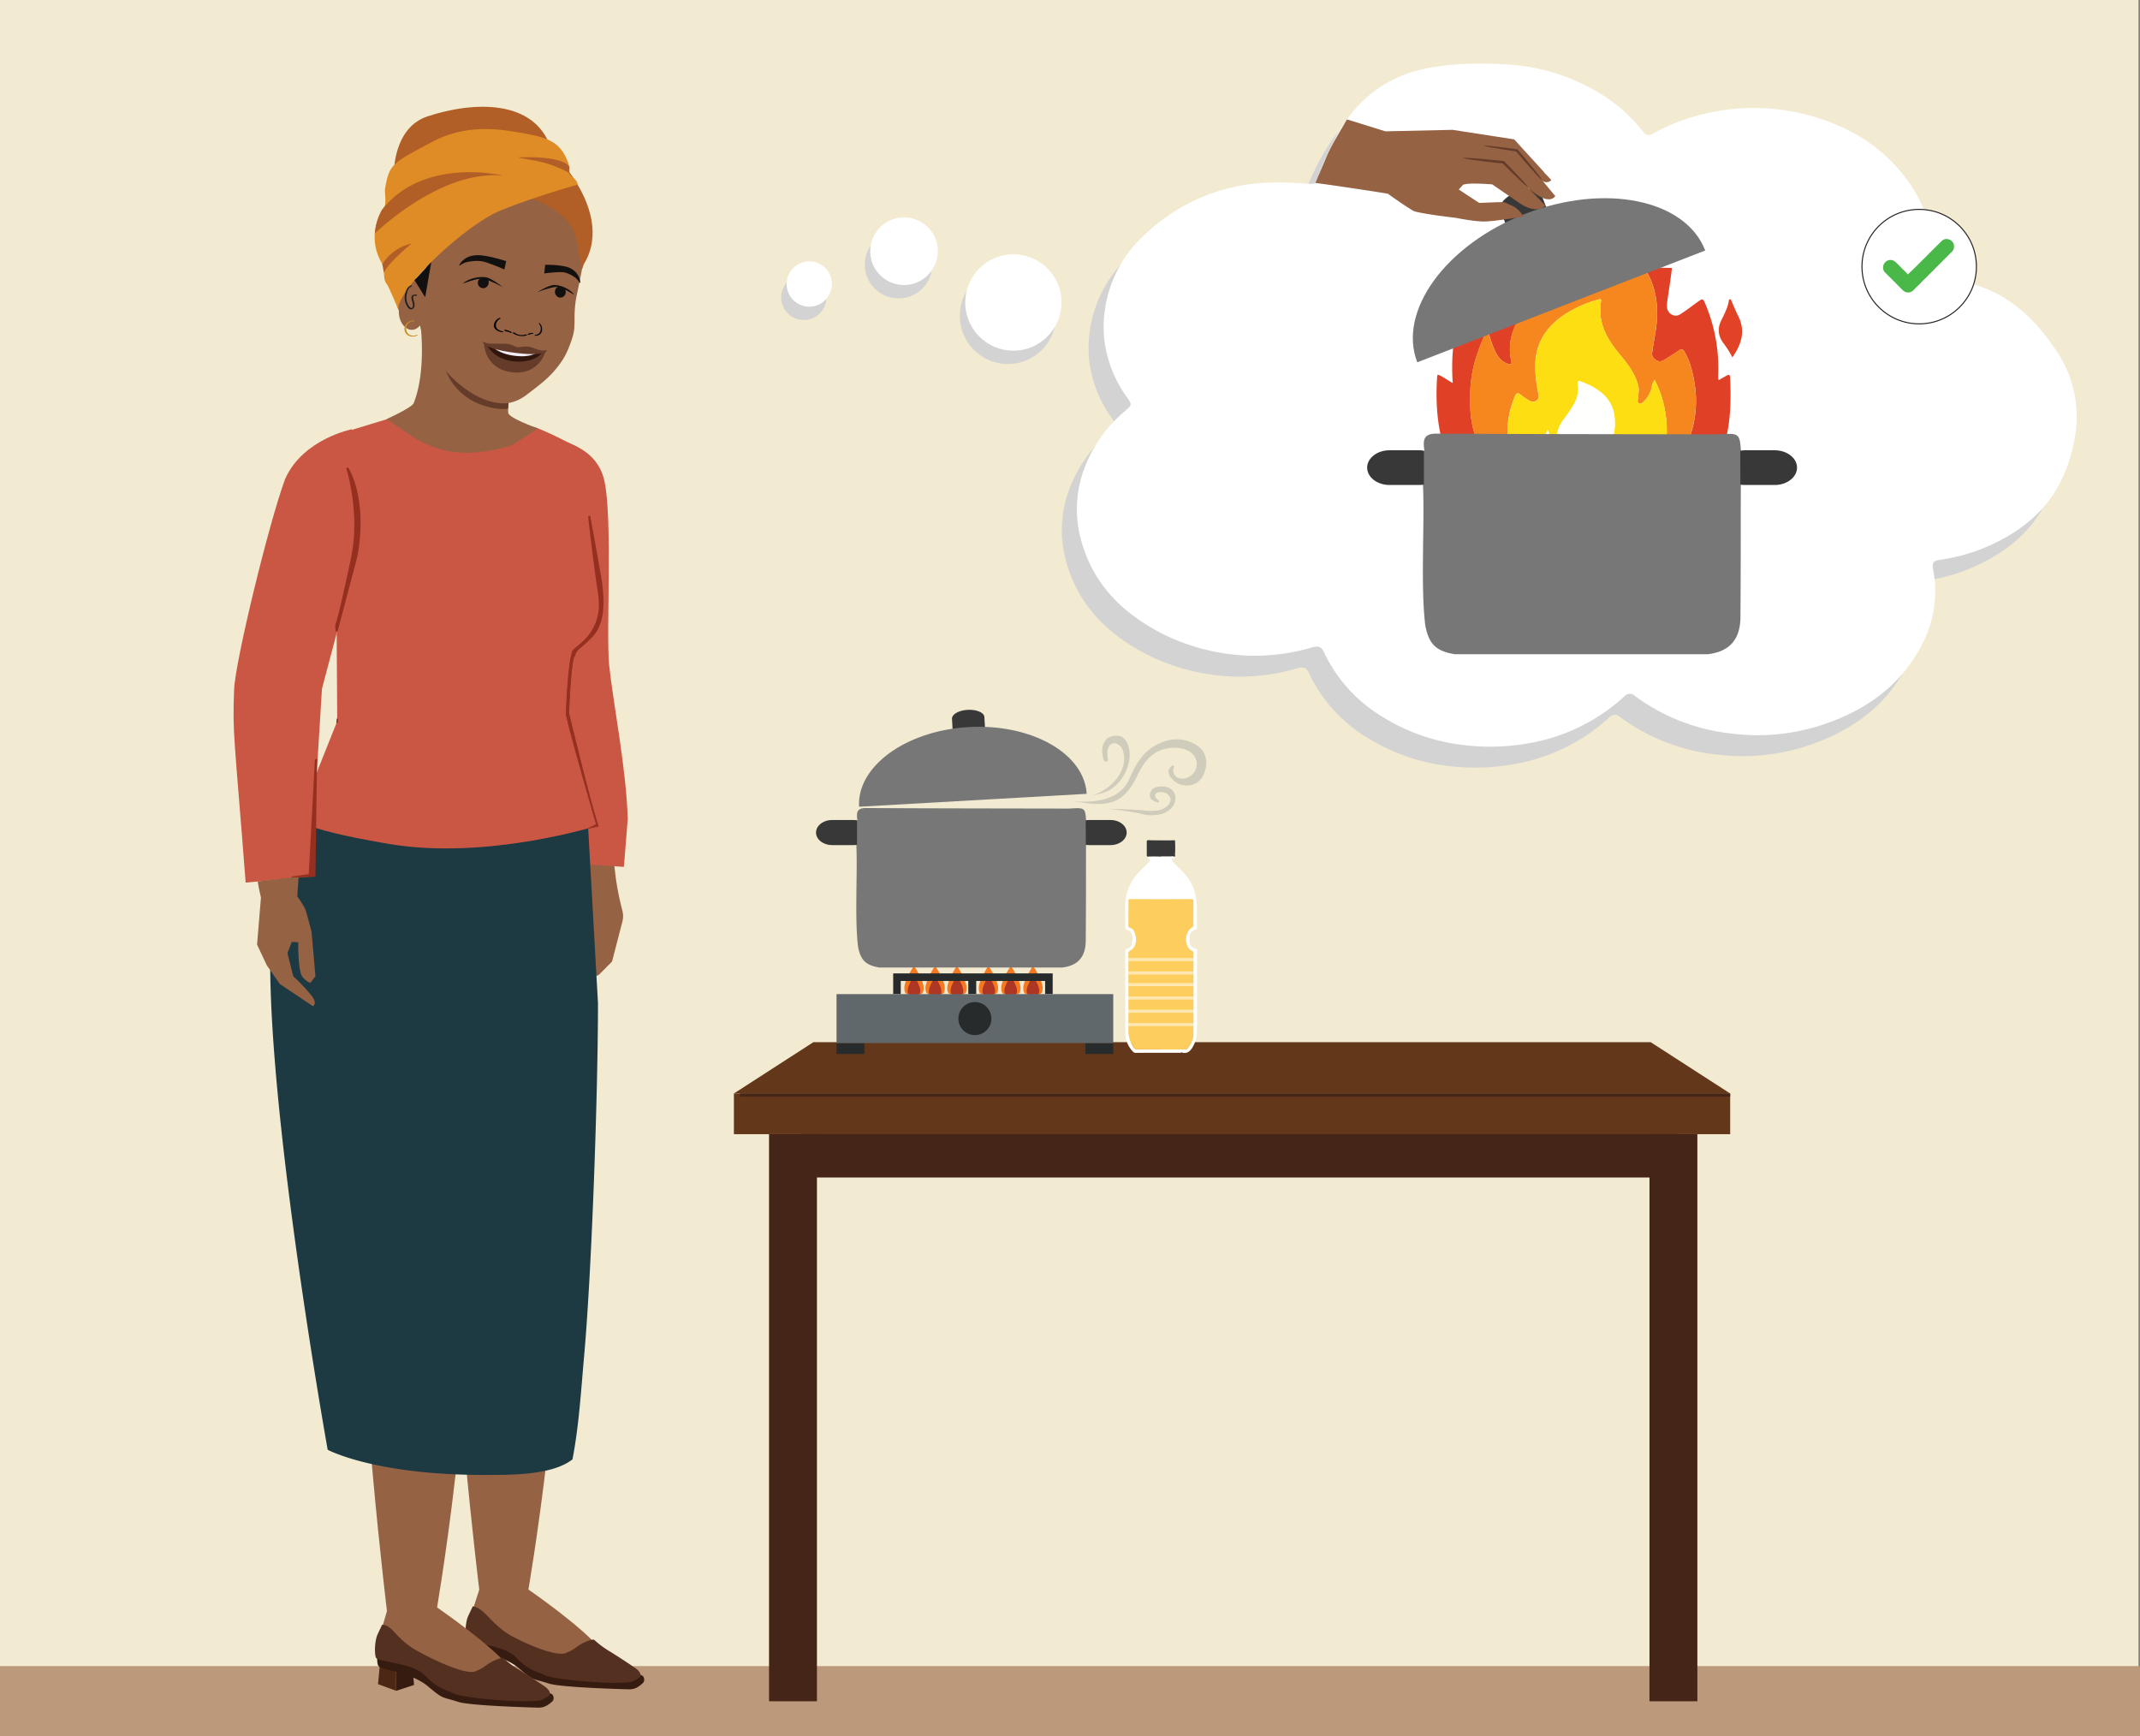 <svg id="Layer_1" data-name="Layer 1" xmlns="http://www.w3.org/2000/svg" viewBox="0 0 1431.49 1161.44"><rect x="0" y="0" width="1431.49" height="1161.44" fill="#808080" stroke="none"/><defs><style>.cls-1{fill:#f2ebd1;}.cls-2{fill:#956243;}.cls-3{fill:#c95744;}.cls-4{fill:#bb997a;}.cls-5{fill:#442517;}.cls-6{fill:#633719;}.cls-7{fill:#d3d3d3;}.cls-18,.cls-42,.cls-8{fill:#fff;}.cls-9{fill:#282b2b;}.cls-10,.cls-13,.cls-20,.cls-44{fill:none;}.cls-10,.cls-13{stroke:#282b2b;}.cls-10,.cls-13,.cls-20,.cls-42,.cls-44,.cls-45{stroke-miterlimit:10;}.cls-10{stroke-width:5.3px;}.cls-11{fill:#f47920;}.cls-12{fill:#ad3624;}.cls-13{stroke-width:5.06px;}.cls-14{fill:#61686c;}.cls-15{fill:#777;}.cls-16{fill:#383838;}.cls-17{fill:#fdc642;}.cls-18{opacity:0.15;}.cls-19{fill:#52656c;}.cls-20{stroke:#fff;stroke-width:2.06px;opacity:0.51;}.cls-21{fill:#361b10;}.cls-22{fill:#4c2713;}.cls-23{fill:#543021;}.cls-24{fill:#1d3942;}.cls-25{fill:#653c2a;}.cls-26{fill:#b15e27;}.cls-27{fill:#df8c26;}.cls-28{fill:#ce8d2a;}.cls-29{fill:#13110f;}.cls-30{fill:#231f20;}.cls-31{fill:#010101;}.cls-32{fill:#e04026;}.cls-33{fill:#e24226;}.cls-34{fill:#f6871f;}.cls-35{fill:#fdde13;}.cls-36{fill:#fffffc;opacity:0.71;}.cls-37,.cls-45{fill:#953021;}.cls-38{fill:#919191;opacity:0.34;}.cls-39{fill:#653c29;}.cls-40{fill:#31160e;}.cls-41{fill:#f1eef7;}.cls-42{stroke:#231f20;stroke-width:0.69px;}.cls-43{fill:#4ab749;}.cls-44{stroke:#942f21;}.cls-45{stroke:#953021;stroke-width:0.5px;}</style></defs><polyline class="cls-1" points="1430.49 1161.44 1430.49 0 -1 0 -1 1161.44"/><path class="cls-2" d="M385.16,585.12a2.08,2.08,0,0,1-.14,1.1c-1.23,3-7.56,15.42-7.56,27.18,0,10.59,0,26,0,31.29a2.06,2.06,0,0,0,2.36,2.06c1.73-.28,4-1.52,5.28-5.75a81.51,81.51,0,0,0,2.32-14.13,2.07,2.07,0,0,1,3.36-1.48h0a2.08,2.08,0,0,1,.78,1.72l-.73,14.82a2.08,2.08,0,0,1-1.28,1.82c-2.73,1.14-9.29,4.28-11.11,8.91a2.07,2.07,0,0,0,2.07,2.78l9.49-.56a2.5,2.5,0,0,0,.38-.06l9.32-2.3a2.08,2.08,0,0,0,1-.55l8.32-8.36a2.11,2.11,0,0,0,.54-1l6.77-26.16a14.36,14.36,0,0,0,0-7.25,198.91,198.91,0,0,1-4.24-20.65c-1.72-13.63-2.68-22.42-3.11-26.48a2.07,2.07,0,0,0-2.77-1.73l-21.86,7.9a2.1,2.1,0,0,0-1.35,2.27Z"/><path class="cls-3" d="M366,292.46c3.18,1.44,32.87,3.42,38.37,29.53s1,99.77,3.06,122.6c2.82,26.62,11.45,69,12.49,103.16l-2.59,32.1-24.45-1.57s-20.3-121.71-30.55-158.34S366,292.46,366,292.46Z"/><polyline class="cls-4" points="0 1165.56 1431.49 1165.56 1431.49 1114.47 0 1114.47"/><rect class="cls-5" x="536.75" y="757.75" width="584.98" height="29.87" transform="translate(1658.48 1545.38) rotate(180)"/><polygon class="cls-6" points="544.12 697.1 490.92 731.44 1157.34 731.44 1104.14 697.1 544.12 697.1"/><rect class="cls-6" x="490.92" y="731.44" width="666.43" height="27.22"/><rect class="cls-5" x="514.43" y="758.66" width="32.03" height="379.33"/><rect class="cls-5" x="1103.37" y="758.66" width="32.03" height="379.33"/><path class="cls-7" d="M686.13,241.21a32.21,32.21,0,1,1,18-42A32.4,32.4,0,0,1,686.13,241.21Z"/><path class="cls-7" d="M609.42,198a22.61,22.61,0,1,1,12.63-29.45A22.75,22.75,0,0,1,609.42,198Z"/><path class="cls-7" d="M543.29,213a15.14,15.14,0,1,1,8.46-19.72A15.24,15.24,0,0,1,543.29,213Z"/><path class="cls-8" d="M689.78,232.29a32.21,32.21,0,1,1,18-41.95A32.41,32.41,0,0,1,689.78,232.29Z"/><path class="cls-8" d="M613.07,189.05A22.61,22.61,0,1,1,625.7,159.6,22.75,22.75,0,0,1,613.07,189.05Z"/><path class="cls-8" d="M546.94,204.06a15.14,15.14,0,1,1,8.46-19.72A15.24,15.24,0,0,1,546.94,204.06Z"/><rect class="cls-9" x="559.57" y="697.71" width="18.65" height="7.32"/><rect class="cls-9" x="726.02" y="697.71" width="18.65" height="7.32"/><line class="cls-10" x1="650.36" y1="653.39" x2="650.36" y2="664.97"/><path class="cls-11" d="M617.87,660.9c0,5.29-2.9,4.27-6.48,4.27s-6.47,1-6.47-4.27S611.39,646,611.39,646,617.87,655.62,617.87,660.9Z"/><path class="cls-11" d="M632,660.9c0,5.29-2.9,4.27-6.48,4.27s-6.47,1-6.47-4.27S625.53,646,625.53,646,632,655.62,632,660.9Z"/><path class="cls-11" d="M646.58,660.9c0,5.29-2.9,4.27-6.47,4.27s-6.48,1-6.48-4.27S640.11,646,640.11,646,646.58,655.62,646.58,660.9Z"/><path class="cls-11" d="M667.65,660.9c0,5.29-2.9,4.27-6.47,4.27s-6.48,1-6.48-4.27S661.18,646,661.18,646,667.65,655.62,667.65,660.9Z"/><path class="cls-11" d="M682.66,660.9c0,5.29-2.9,4.27-6.48,4.27s-6.47,1-6.47-4.27S676.18,646,676.18,646,682.66,655.62,682.66,660.9Z"/><path class="cls-11" d="M697.45,660.9c0,5.29-2.9,4.27-6.48,4.27s-6.47,1-6.47-4.27S691,646,691,646,697.45,655.62,697.45,660.9Z"/><path class="cls-12" d="M615.64,662.63c0,3.47-1.9,2.8-4.25,2.8s-4.24.67-4.24-2.8,4.24-9.75,4.24-9.75S615.64,659.17,615.64,662.63Z"/><path class="cls-12" d="M629.78,663.14c0,3.47-1.9,2.8-4.25,2.8s-4.24.67-4.24-2.8,4.24-9.75,4.24-9.75S629.78,659.68,629.78,663.14Z"/><path class="cls-12" d="M644.35,662.63c0,3.47-1.9,2.8-4.24,2.8s-4.25.67-4.25-2.8,4.25-9.75,4.25-9.75S644.35,659.17,644.35,662.63Z"/><path class="cls-12" d="M665.65,662.63c0,3.47-1.9,2.8-4.24,2.8s-4.25.67-4.25-2.8,4.25-9.75,4.25-9.75S665.65,659.17,665.65,662.63Z"/><path class="cls-12" d="M680.32,662.63c0,3.47-1.9,2.8-4.24,2.8s-4.25.67-4.25-2.8,4.25-9.75,4.25-9.75S680.32,659.17,680.32,662.63Z"/><path class="cls-12" d="M695.22,662.63c0,3.47-1.9,2.8-4.25,2.8s-4.24.67-4.24-2.8,4.24-9.75,4.24-9.75S695.22,659.17,695.22,662.63Z"/><polyline class="cls-13" points="600 664.97 600 653.65 701.63 653.65 701.63 664.97"/><rect class="cls-14" x="559.57" y="664.97" width="185.1" height="32.74"/><circle class="cls-9" cx="652.12" cy="681.34" r="11.05"/><path class="cls-15" d="M572.4,553a5,5,0,0,0-1.45-3.42,11.11,11.11,0,0,0,2.56-.79h0c-.55-4.47-1-8.32,5.76-8.28,45.31.26,90.63.27,135.94.36,10.73-.67,10.73-.67,11.38,9h0l-.14,18.67c0,20.28,0,40.57-.17,60.85-.11,10.86-5.44,16.6-15.86,17.8l-122.08,0c-9.25-1.48-12.74-4.93-14.42-14.26-2.18-18.66-.38-46.35-1-65"/><path class="cls-15" d="M709.68,646.73a4.65,4.65,0,0,1,.74.37C710.18,647,709.93,646.85,709.68,646.73Z"/><path class="cls-16" d="M573.28,548.72a13,13,0,0,0-2.27-.2H556.63c-5.92,0-10.77,3.77-10.77,8.38s4.85,8.39,10.77,8.39H571a13,13,0,0,0,2.27-.2Z"/><path class="cls-16" d="M726.23,548.72a13,13,0,0,1,2.27-.2h14.38c5.93,0,10.77,3.77,10.77,8.38s-4.84,8.39-10.77,8.39H728.5a13,13,0,0,1-2.27-.2Z"/><path class="cls-8" d="M799.46,634.45a4.85,4.85,0,0,1-3.74-5.08c0-.78,0-1.57,0-2.35.06-2.5,1.23-4.37,3.59-5,1.33-.38,1.45-1,1.42-2.17-.17-5.46.14-10.92-.29-16.39a31.92,31.92,0,0,0-5.72-16.06c-2.62-3.79-6.1-6.78-9.32-10-1.06-1.06-1.89-1.94-.22-3.13a1.23,1.23,0,0,0,.43-1.13l-.4-.25h-8.32l-.35.16a81.07,81.07,0,0,0-8.68,0,1.52,1.52,0,0,0,.6,1.43c1.2.88.77,1.59-.11,2.43-2,1.94-4,3.94-6,6a32.09,32.09,0,0,0-9.65,23.33c0,4.27,0,8.54,0,12.81,0,1.65-.12,3.18,2.14,3.32.3,0,.59.39.85.62,2.65,2.35,1.73,5.39,1.5,8.24a3.25,3.25,0,0,1-2.71,3c-1.36.34-1.79,1.17-1.79,2.63.06,18,0,36,.06,54a17.88,17.88,0,0,0,4.9,12.36,2.71,2.71,0,0,0,2.17,1.06c5.59-.06,11.19-.06,16.78-.08l13.33,0a.64.64,0,0,1,1.09,0c3.13.64,5-.92,6.58-3.45a22,22,0,0,0,3.11-12c.06-17.45,0-34.9.06-52.35A1.57,1.57,0,0,0,799.46,634.45Zm-43.21-33.36-.33,0Zm42,91c0,3.39-1.76,6.28-3.76,8.94a2.47,2.47,0,0,1-2.21.88c-5.23,0-10.47,0-15.7,0l0-.11-16.06,0c-2.16,0-2.6-1.94-3.35-3.25a17.89,17.89,0,0,1-2.34-9.33c.12-17,.07-34.06,0-51.09a2.33,2.33,0,0,1,1.4-2.46c3.36-1.86,4.18-6,3.42-9.68-.52-2.48-1.26-4.92-4.16-5.73-.57-.16-.65-.66-.65-1.16,0-5.71,0-11.43.09-17.14,0-.21.19-.41.3-.61a.72.72,0,0,1,.15-.11.72.72,0,0,0-.15.11l21.31.07c6.8,0,13.6,0,20.39-.09,1.08,0,1.32.43,1.31,1.38q0,8,0,16.07c0,.81-.28,1.16-1.07,1.56-2.73,1.39-4.67,7-3.64,9.88.26.72.32,1.51.57,2.24a6,6,0,0,0,3.09,3.43,1.6,1.6,0,0,1,1,1.78C798.26,655.89,798.3,674,798.21,692.11Z"/><path class="cls-16" d="M786,562.81c.2-.78-.2-.86-.81-.69h-.72a.69.69,0,0,0-.73,0l.1.12-.1-.12-6.87,0c-2.88,0-5.76,0-8.64-.12-.86,0-1.14.25-1.13,1.12,0,2.89,0,5.77,0,8.66,0,.55-.06,1.12.71,1.21a81.07,81.07,0,0,1,8.68,0l.35-.16h6.9a.39.39,0,0,1,.68,0h.74l.4.25c.6-.26.65-.69.4-1.23A68.18,68.18,0,0,0,786,562.81Z"/><path class="cls-17" d="M797.23,636a6,6,0,0,1-3.09-3.43c-.25-.73-.31-1.52-.57-2.24-1-2.9.91-8.49,3.64-9.88.79-.4,1.07-.75,1.07-1.56q0-8,0-16.07c0-1-.23-1.39-1.31-1.38-6.79.06-13.59.07-20.39.09l-21.31-.07c-.11.2-.3.4-.3.61,0,5.71-.06,11.43-.09,17.14,0,.5.08,1,.65,1.16,2.9.81,3.64,3.25,4.16,5.73.76,3.66-.06,7.82-3.42,9.68a2.33,2.33,0,0,0-1.4,2.46c0,17,.09,34.06,0,51.09a17.89,17.89,0,0,0,2.34,9.33c.75,1.31,1.19,3.26,3.35,3.25l16.06,0,0,.11c5.23,0,10.46-.06,15.7,0a2.47,2.47,0,0,0,2.21-.88c2-2.66,3.74-5.55,3.76-8.94.09-18.11,0-36.22.06-54.33A1.6,1.6,0,0,0,797.23,636Z"/><path class="cls-18" d="M797.23,636.17a6.11,6.11,0,0,1-3.09-3.54c-.25-.74-.31-1.55-.57-2.3-1-3,.91-8.73,3.64-10.16a1.56,1.56,0,0,0,1.07-1.61q0-8.26,0-16.52c0-1-.23-1.44-1.31-1.43-6.79.07-13.59.07-20.39.1l-21.31-.08c-.11.21-.3.42-.3.63,0,5.88-.06,11.76-.09,17.64,0,.51.08,1,.65,1.18,2.9.84,3.64,3.36,4.16,5.9.76,3.77-.06,8-3.42,10a2.41,2.41,0,0,0-1.4,2.53c0,17.52.09,35,0,52.56a18.81,18.81,0,0,0,2.34,9.59c.75,1.35,1.19,3.35,3.35,3.35l16.06-.05,0,.1c5.23,0,10.46,0,15.7,0a2.44,2.44,0,0,0,2.21-.91c2-2.74,3.74-5.71,3.76-9.2.09-18.63,0-37.26.06-55.89A1.64,1.64,0,0,0,797.23,636.17Z"/><path class="cls-19" d="M783.79,574.9a.39.39,0,0,1,.68,0Z"/><line class="cls-20" x1="753.65" y1="641.87" x2="799.19" y2="641.87"/><line class="cls-20" x1="753.65" y1="650.82" x2="799.19" y2="650.82"/><line class="cls-20" x1="753.65" y1="658.65" x2="799.19" y2="658.65"/><line class="cls-20" x1="753.65" y1="667.59" x2="799.19" y2="667.59"/><line class="cls-20" x1="753.65" y1="676.43" x2="799.19" y2="676.43"/><line class="cls-20" x1="753.65" y1="685.38" x2="799.19" y2="685.38"/><path class="cls-2" d="M348.05,1059.51s31.28,21,48,37.59h0s-7.43,18.23-17.13,17.34-63.83-34-63.83-34l6.4-19.91Z"/><polygon class="cls-21" points="337.6 1114.74 325.64 1118.71 325.3 1083.38 335.36 1090.05 337.6 1114.74"/><polygon class="cls-22" points="325.38 1082.4 325.64 1118.71 313.49 1114.21 316.4 1083.67 325.38 1082.4"/><path class="cls-21" d="M427.32,1128a10.58,10.58,0,0,1-6.47,2c-11.18-.3-46.2-1.42-53.75-3.88-11-3.57-9.35-1.21-20.12-10.29s-28.48-10.74-32.47-13,.88-20.06.88-20.06.32-3.54,3.46-3l.49,0,9.7,9.55,26.37,14.29,15.19,14.79,29.54,2.34,23.65-1.84s5.41,1.36,6.33,2.31a3.78,3.78,0,0,1,.29,4.19A17.31,17.31,0,0,1,427.32,1128Z"/><path class="cls-23" d="M316.24,1074.49c7.67,1,11.55,11,24.27,18.85,5.69,3.49,32.63,16.58,39.07,11.85a22,22,0,0,0,5.65-3.13c7.62-5.55,12.08-5.31,12.08-5.31a63.21,63.21,0,0,0,9.23,7.07c4.76,2.86,12.54,7.92,18.09,11.72s3.41,6.37,3.41,6.37-4.28,3.25-7.74,3.45a167.22,167.22,0,0,1-18,.08c-8.1-.39-32.66-2.17-38.69-5.24-4.45-2.26-9.83-2.55-18.82-11.88-8.23-8.54-31.71-8.75-32.76-11.92s-.73-11.4,1.21-15.56C313.53,1080.25,315.74,1075.54,316.24,1074.49Z"/><path class="cls-2" d="M365.91,502.86s2.88,141.47,9.29,287.19c5.32,119.87-22.17,275.7-22.17,275.7l-32.21-.56s-19.54-156.37-20.9-281.55C286.73,684,274.1,630.89,274.1,630.89l-2.15-144Z"/><path class="cls-2" d="M304.47,516.85s2.88,141.48,9.29,287.19c5.32,119.87-22.16,275.7-22.16,275.7l-32.66-1.3s-19.1-155.63-20.45-280.81c-13.2-99.6-25.83-152.75-25.83-152.75L223,539Z"/><path class="cls-2" d="M287.41,1071.82s31.29,21,48,37.59h0s-7.44,18.22-17.14,17.33-63.82-34-63.82-34l5.76-19.81Z"/><polygon class="cls-21" points="276.97 1127.05 265.01 1131.02 264.66 1095.69 274.73 1102.36 276.97 1127.05"/><polygon class="cls-22" points="264.75 1094.7 265.01 1131.02 252.86 1126.52 255.77 1095.98 264.75 1094.7"/><path class="cls-21" d="M366.69,1140.26a10.65,10.65,0,0,1-6.48,2c-11.18-.3-46.19-1.43-53.74-3.88-11-3.58-9.35-1.22-20.12-10.3s-28.48-10.74-32.47-13,.88-20.07.88-20.07.32-3.53,3.45-3l.5,0,9.7,9.54,26.37,14.3L310,1130.71l29.55,2.34,23.65-1.84s5.41,1.36,6.33,2.31a3.76,3.76,0,0,1,.29,4.18A17.63,17.63,0,0,1,366.69,1140.26Z"/><path class="cls-23" d="M255.6,1086.8c6.88.19,8.64,8.43,21.37,16.24,5.68,3.49,35.54,19.19,42,14.46a22,22,0,0,0,5.65-3.13c7.62-5.55,12.08-5.32,12.08-5.32a62.28,62.28,0,0,0,9.23,7.08c4.76,2.86,12.54,7.92,18.09,11.71s3.4,6.38,3.4,6.38-4.28,3.24-7.74,3.45a167,167,0,0,1-18,.08c-8.11-.39-32.66-2.17-38.69-5.24-4.45-2.27-9.84-2.56-18.82-11.88-8.23-8.55-31.72-8.76-32.76-11.92s-.73-11.4,1.2-15.56Z"/><path class="cls-24" d="M390.71,907.32C395.94,848.8,400,729.7,400,671l-7-125c-.52-3.31-9-24.3-9.48-27.59-4.06.8,4.15-.41,0,0A158.83,158.83,0,0,1,342.87,517c-27.78-4.42-54.25-14.72-79.62-26.26-10.05-4.57-20-9.4-29.85-14.27l6.13,3.78s-38.84,37.74-55.5,119,35.16,370.51,35.16,370.51,31.65,17.19,106.89,16.84c15.21-.07,43.19.33,56.86-10.41C387.27,953.8,388.65,930.39,390.71,907.32Z"/><path class="cls-3" d="M385.15,436.1c-1.34,1.51-3.25,2.66-4.91,40.46-.3,6.84,5.7,31.43,7,38a127.08,127.08,0,0,1-18.13,3.75c-26.82,3.5-54-1.15-79.73-8.62-22-6.39-43.32-15-64.48-23.78l.69-1.48-1.2-193.51,36.34-11.11,12.49-.86.24,4.07c7.58,10.11,17.43,16.08,30.52,16.82a90.91,90.91,0,0,0,12-.14c11.47-.91,26.44-7,32-15.65.21-.32,9.76,1.63,11.35,2.26,10.77,4.33,17.83,8.36,26.73,12.54,0,0,8.25,14.05,8.1,46.63"/><path class="cls-2" d="M281.36,217.43s3.88,31.23-4.68,52.31c-1.19,2.94-18,10.57-18,10.57l15.78,10.78a67,67,0,0,0,43.67,11.55,108.68,108.68,0,0,0,24.35-4.85l17.41-11.22s-19.2-6.7-19.9-10.37,2.66-31.31,2.66-31.31"/><path class="cls-25" d="M340.2,269s-6.49-2.7-10.88-4.05-12-1.27-32-19.46c0,0,5.47,21.9,31.41,27.19,0,0,6.7,1.57,11.15.6Z"/><path class="cls-2" d="M366.21,136.77l.27.23a3,3,0,0,1-.24-.47Zm10.88,3.46c.15.17.31.33.48.5l0-.2S377.12,140,377.09,140.23ZM294.71,244C304,255.73,319,268.71,335.53,269.8c5.92.39,11.93-2.08,16.4-5.47,6.78-5.14,13.91-10.35,19.21-16.68,5.09-6.08,7.45-9.94,10.19-17.34,2.85-7.66,3-9.73,3-17.69a77,77,0,0,1,.9-12.24c.71-3.86,4.08-19,5.37-28s-6.41-24-6.41-24c-.25-2.5-1.38-4.35-2.49-6.45l-1.05-.12a1.06,1.06,0,0,1,.41,1,8.42,8.42,0,0,1-3.51-2.17v0c-1.68.55-3.18-.36-4.37-1.72,0,.24.18.75.45.79a5.35,5.35,0,0,1-4.08-2c0,.25.18.76.16,1a9.76,9.76,0,0,1-3.25-1.9c.21.35,6.3.1,6.28.27-1.62.06.14.8-1.05-.57l-1.21-1c-1.35.09-1.39.9-2.34-.2.24.28-.43-2.76-.46-2.52-1.59-.18-1.14-.23-2.38-1.11,0,.24-4.52,1.09-4.54,1.33-1.33-.15-1.12,1.1-2.07,0,.24.27,1.08-.91,1.31-.64-1.61.07-2.33,1-3.52-.35.24.28-4.93-3.26-4.93-3.26-1.62.06-1.41.59-2.62-.53.47.55-7.29-1.29-7.08-.77-1.33-.15,2,5.14,1,4.29,0,.25-3-1.07-3-1.07-1.35.09.5,1.53-.45.44,0,.24.16,1,.42,1a5.44,5.44,0,0,1-4.95-1.3c.47.55.68,1.07.92,1.34-1.33-.15-2.41,0-3.63-1.15,0,.24.42,1,.69,1.06a5.28,5.28,0,0,1-4.19-1c0,.25.45.79.69,1.06a3.77,3.77,0,0,1-3.13-.84l.69,1.06c-1.06-.12-1.91.28-3.45-.39,0,.24.48.55.45.79a9.86,9.86,0,0,1-2.62-.54c0,.24.71.82.44.79-1.06-.13-1.91.27-3.18-.37.24.28.45.79.69,1.07a7.13,7.13,0,0,1-3.16-.61,1.93,1.93,0,0,0,.42,1c-1.06-.12-1.91.27-3.18-.36,0,.24.45.79.69,1.06a14.16,14.16,0,0,1-3.18-.36c0,.24.47.54.71.82a8.59,8.59,0,0,1-3.42-.64c-.05.49.18.76.15,1-.79-.1-1.29-.4-2.09-.49l-1.38.34c-4.26,4.44-5.85,20.77-5.85,20.77-9,5.64-13.66,18.66-13.92,23.31s-2.72,14.47-2.72,14.47c-1.13-1.85-3.63-5.83-4.2-7.87-.6-1.79.17-3.92-.43-5.71-1.94-4.17-7.38-3.55-10.57-1.45l-.58.74c-4.68,5-2.18,22.64.26,28.05-.28,10.44,8.22,16.89,14.17,10l1,4.19"/><path class="cls-26" d="M385.05,158c-4.82-14.9-20.41-24.62-53.46-32.5s-60.63,1.4-60.63,1.4c21-46.23,69.54-39.14,80.4-37.9s62.09,49.88,39.25,87.59l-1.32,3.66S385.93,160.72,385.05,158Z"/><path class="cls-26" d="M263.48,116S262.87,85.44,286,77.83c30.86-10.16,71.54-11.58,82.38,21Z"/><path class="cls-27" d="M258.23,189.27c-2.15-2.72-.71-9.6-2.48-12.59-9.28-15.63-4.21-29.34.91-37.24,2.23-3.44.4-10.12.93-13.3,2.81-16.65,4.79-17,31.66-31.33,21.86-11.7,43.77-8.58,56.42-6.45,20.25,3.39,29.09,5.68,34.58,20.94.72,2-.46,3.4.06,5.76.74,3.33,5.73,4.25,6.11,8.41,0,0-27.34,7.56-51.14,17.13s-68.95,52-68.91,66.23C266.37,207.27,260.61,192.29,258.23,189.27Z"/><path class="cls-26" d="M250.7,156.23s43.82-43.08,85.91-38.72c0,0-53-13.12-81.28,23l-.75,1.49a37.36,37.36,0,0,0-3.69,12.49Z"/><path class="cls-26" d="M380.82,115.67l-2.72-1.39A73.91,73.91,0,0,0,358,107.49l-11.74-2.16s29.13-1.76,34.66,6.19Z"/><path class="cls-28" d="M276.81,214.39c-2.86,0-5.69,1.78-6.19,4.73a5.25,5.25,0,0,0,.84,3.83,4.55,4.55,0,0,0,2.15,1.69,6.37,6.37,0,0,0,5.55-.29c.17-.09.32-.26.11-.39s-.6,0-.79.12a4.81,4.81,0,0,1-5.73-1.21,5,5,0,0,1,.14-6.37,4.46,4.46,0,0,1,3.46-1.53c.22,0,.64-.08.75-.3s-.1-.28-.29-.28Z"/><path class="cls-29" d="M288.5,175.29l-4.09,23.51-7.14-11.39S285.27,178.72,288.5,175.29Z"/><path class="cls-30" d="M278.63,197.08c-1.62-.17-3.56.17-3.42,2.18.13,1.75,1.14,3.38,1,5.16,0,.52-.32,1.61-1,1.66-.38,0-.85-.43-1.08-.66a6.51,6.51,0,0,1-1.06-1.49,9.93,9.93,0,0,1-1.13-6.34c.32-2,1-5.21,3.21-5.89.68-.22.48-1-.2-.77-2.31.72-3.32,3.16-3.86,5.32a10.86,10.86,0,0,0,.12,6.21c.51,1.62,2.17,5.25,4.49,4.31,2-.8,1.73-3.2,1.29-4.86a13.42,13.42,0,0,1-.69-3c0-1.18.94-1.14,1.9-1,.55.06,1.15-.73.39-.81Z"/><path class="cls-26" d="M275.33,162.89s-16.67,13.73-18.51,19.71l-1.07-5.92A31.2,31.2,0,0,1,275.33,162.89Z"/><path class="cls-31" d="M351.18,223.81a7.63,7.63,0,0,1-6.85-1.22c-.41-.32-1.89-.22-1.32.22a10.72,10.72,0,0,0,9.34,1.51c.27-.1.25-.3-.06-.44a1.65,1.65,0,0,0-1.11-.07"/><path class="cls-31" d="M342.22,222.16a12.23,12.23,0,0,0-4.14-1.54,1,1,0,0,0-.67.13c-.14.1-.18.24,0,.35a4.6,4.6,0,0,0,2.28.8.87.87,0,0,0,.75-.2c.15-.18-.07-.33-.27-.35a3.77,3.77,0,0,1-1.83-.65l-.71.48a11,11,0,0,1,3.7,1.39.92.92,0,0,0,.78,0c.17-.07.36-.27.14-.41"/><path class="cls-31" d="M336.37,221.68c-1.72-.24-3.66-1.21-4.36-2.59-1.05-2.09.49-5,2.77-6,.25-.11.15-.3-.08-.38a1.38,1.38,0,0,0-.94.09,6,6,0,0,0-3.42,5.11c.07,1.74,1.58,3.11,3.58,3.84a9.26,9.26,0,0,0,1.88.48c.26,0,.73,0,.88-.18s-.07-.31-.31-.34"/><path class="cls-31" d="M354.43,223.3a.22.22,0,0,1,.25-.3,2,2,0,0,0,1.38-.29c.14.21.26.41.4.61a6.08,6.08,0,0,0-2.8.65.51.51,0,0,1-.55-.15c-.1-.1-.19-.33,0-.42"/><path class="cls-31" d="M353.1,223.4a6.73,6.73,0,0,1,3.13-.72.59.59,0,0,1,.44.26.24.24,0,0,1-.05.35"/><path class="cls-31" d="M358,223.93a3.52,3.52,0,0,0,3.22-1.73,5.06,5.06,0,0,0-.71-5.65c-.14-.15,0-.31.12-.35a.66.66,0,0,1,.57.26,5.62,5.62,0,0,1,1.3,4.87,4,4,0,0,1-3,3.1,4.19,4.19,0,0,1-1.27.12c-.17,0-.46-.13-.52-.34s.1-.29.26-.28"/><path class="cls-29" d="M373.42,191.77a4.16,4.16,0,0,1,4.25,1.21,4.1,4.1,0,0,1,.74,1.88,3.88,3.88,0,0,1-1.3,3.39,3.58,3.58,0,0,1-4.17.25,4,4,0,0,1-1.42-4.8,3.53,3.53,0,0,1,1.9-1.93"/><path class="cls-29" d="M359.39,195.4s7.81-4.82,11.51-4.77c5.4.07,11.65,3.78,13.24,6.65,0,0-8.21-5.42-12-5.36C368.48,192,359.39,195.4,359.39,195.4Z"/><path class="cls-29" d="M326.05,186.44a5,5,0,0,0-4.83-.25,3.59,3.59,0,0,0-.81,5.21,3.59,3.59,0,0,0,4,1.17,4,4,0,0,0,2.45-4.35c-.05-.3.31-.82-.81-1.57"/><path class="cls-29" d="M336.35,192.06s-7.51-6.06-11.47-6.63c-5.79-.83-13.1,1.78-15.3,4.34,0,0,9.71-4,13.77-3.27C327.23,187.16,336.35,192.06,336.35,192.06Z"/><path class="cls-29" d="M364.68,177.17l-.36,3.26c-.08.83-.17,1.66-.26,2.48,2.73-.4,5.05-.6,6.8-.7,3.69-.23,5.58-.33,7.64.28a19.51,19.51,0,0,1,4.63,2.12,13.11,13.11,0,0,1,2.38,1.69c1.63,1.55,2.19,3.15,2.49,3s0-1.48,0-1.62a12.74,12.74,0,0,0-3.18-5.93,14.11,14.11,0,0,0-4.62-2.89c-2-.79-7.73-1.83-15.49-1.74"/><path class="cls-29" d="M338.63,174.62c-.23,1.06-.47,2.13-.71,3.2-.18.81-.36,1.62-.55,2.43-3-1.37-5.65-2.4-7.65-3.14-4.21-1.56-6.37-2.34-9-2.52a27.72,27.72,0,0,0-6.11.31,17.35,17.35,0,0,0-3.34.72c-2.43.87-3.63,2.17-3.95,2s.52-1.38.6-1.5a13.09,13.09,0,0,1,5.73-4.43,18.81,18.81,0,0,1,6.36-1c2.62,0,9.62,1.09,18.59,4"/><path class="cls-3" d="M380.24,476.56s14.85,61.63,19.77,75.62c0,0-74,23.57-140.22,12.28s-60-17.42-60-17.42l25.46-63.81L228,454.9,372.28,470"/><rect class="cls-5" x="494.96" y="731.44" width="662.38" height="2.09" transform="translate(1652.3 1464.96) rotate(180)"/><path class="cls-7" d="M768,438.2c-26.79-13.57-46.61-33.09-54.71-62.19A77.54,77.54,0,0,1,716,325.36a92.44,92.44,0,0,1,26.75-36.68c4.4-3.75,4.36-4,1.05-8.88a82,82,0,0,1-15.43-41.16A83.56,83.56,0,0,1,755.65,171a125.87,125.87,0,0,1,86-34.93c8.13-.28,16.51.45,24.9.9,2.93.16,4.53-.61,5.2-3.58a54.52,54.52,0,0,1,3.1-9.46c12-28.32,26-48.71,54.55-60,19.06-7.36,47.49-8.29,67.94-6.83a133.54,133.54,0,0,1,62.88,19.43A107.57,107.57,0,0,1,1089,102a4.07,4.07,0,0,0,.66,1,4.29,4.29,0,0,0,5.92.35,138.79,138.79,0,0,1,46.74-15.57,141.09,141.09,0,0,1,77.43,10.31A109.46,109.46,0,0,1,1260,127.18c16.39,19,24.69,40.55,21.26,65.65-.46,3.34.54,4.73,4,5.46a208.6,208.6,0,0,1,27.58,6.77c23.34,7.86,38.67,23,52.31,43a78.54,78.54,0,0,1,12.57,59.54c-5.57,30.2-19.85,51.15-46.52,66.14a122.78,122.78,0,0,1-43.22,14.71c-4.86.74-5.74,1.92-4.86,6.65a76.73,76.73,0,0,1-6.29,47.68c-13.16,27.42-35.84,44.74-64.43,54.93a138.84,138.84,0,0,1-64.72,6.93,132.11,132.11,0,0,1-63.89-24.94,4.43,4.43,0,0,0-.69-.61,4.87,4.87,0,0,0-6.69.89A126.05,126.05,0,0,1,1010,511.6a145.19,145.19,0,0,1-41.16.77A130,130,0,0,1,915.53,494a100.48,100.48,0,0,1-39.95-43.72c-1.67-3.71-3.81-4.36-7.63-3.31a137.3,137.3,0,0,1-38.65,5.67A139.17,139.17,0,0,1,768,438.2Z"/><path class="cls-8" d="M778.06,424.18c-26.79-13.57-46.61-33.09-54.71-62.19a77.56,77.56,0,0,1,2.77-50.66,92.34,92.34,0,0,1,26.75-36.67c4.4-3.75,4.36-4,1-8.89a82.11,82.11,0,0,1-15.42-41.16A83.54,83.54,0,0,1,765.74,157a125.81,125.81,0,0,1,86-34.92c8.13-.29,16.51.45,24.9.89,2.93.17,4.53-.61,5.2-3.58a54.52,54.52,0,0,1,3.1-9.46c11.95-28.32,26-48.71,54.55-60,19.06-7.36,47.49-8.29,67.94-6.83a133.55,133.55,0,0,1,62.88,19.44A107.37,107.37,0,0,1,1099.05,88a4.07,4.07,0,0,0,.66,1,4.28,4.28,0,0,0,5.92.35,138.56,138.56,0,0,1,46.74-15.56A141,141,0,0,1,1229.8,84.1,109.44,109.44,0,0,1,1270,113.15c16.39,19,24.69,40.55,21.26,65.66-.47,3.34.54,4.72,4,5.46a207,207,0,0,1,27.58,6.76c23.34,7.87,38.67,23,52.31,43a78.51,78.51,0,0,1,12.57,59.53c-5.57,30.2-19.86,51.15-46.52,66.15A123,123,0,0,1,1298,374.42c-4.86.73-5.74,1.91-4.86,6.64a76.73,76.73,0,0,1-6.29,47.68c-13.16,27.43-35.84,44.75-64.43,54.93a138.74,138.74,0,0,1-64.73,6.93,132,132,0,0,1-63.88-24.94,5,5,0,0,0-.69-.61,4.86,4.86,0,0,0-6.69.9,126.11,126.11,0,0,1-66.32,31.62,145.25,145.25,0,0,1-41.17.78A130.27,130.27,0,0,1,925.62,480a100.51,100.51,0,0,1-40-43.73c-1.68-3.71-3.81-4.36-7.63-3.3a137.65,137.65,0,0,1-38.65,5.66A139.3,139.3,0,0,1,778.06,424.18Z"/><path class="cls-32" d="M1155.2,251.13c-1.83,1-3.64,2.07-5.35,3.05-.33-.25-.49-.31-.49-.38,0-1.07-.07-2.14,0-3.2a110.73,110.73,0,0,0-8.49-47c-1.72-4.11-1.78-4.11-5.56-1.44s-7.59,5.75-11.63,8.21c-3.58,2.17-8.24-.58-8.58-4.79a21,21,0,0,1,.26-4.61c1-7.24,2.29-14.45,3-21.73q-9.3-.24-18.58-.11a48.42,48.42,0,0,1,6.42,13.57,61.3,61.3,0,0,1,1.93,23.91c-.68,6.61-2.2,13.06-3,19.64-.27,2.23,1,3.36,2.35,4.43a4.69,4.69,0,0,0,5.65.12c3.33-2,6.65-4.13,9.88-6.33,1.79-1.22,2.74-1,3.87,1,3.5,6.06,5.23,12.72,6.39,19.46a72,72,0,0,1-2.29,35.46c-4.64,13.93-13.75,24.47-25.19,33.18-2.65,2-5,4.78-8.74,5.05l-1.28.85-.83.63c-9.52,6-19.58,10.4-31.17,9.95a45.32,45.32,0,0,1-10.08-.36c-7.09.73-13.9-.9-20.5-3.05a72.77,72.77,0,0,1-36.6-26.37,65.9,65.9,0,0,1-13-36.28c-.64-11.43.17-22.75,3.5-33.82a131.35,131.35,0,0,1,6.86-17.8,2.69,2.69,0,0,1,1.17-1.43c1.7,5,2.88,9.66,5,14,1.82,3.8,4.32,7.08,8.62,8.43,1.77.55,2.68.51,2.17-1.91-3.45-16.09,3.91-28.47,13.81-40a141.67,141.67,0,0,0,14.05-18.66c-11.29,1.08-22.58,2.31-33.87,3.57a47.41,47.41,0,0,0-1.15,22.66c.29,1.52,1.45,3.66-.1,4.55s-3.37-.56-4.88-1.5a15.9,15.9,0,0,1-4.16-3.86,33.32,33.32,0,0,1-5.23-11.25c-.82-2.75-1.55-5.56-2.34-8.58l-4.07.46a146.61,146.61,0,0,0-11.21,67.36c-3.71-1.93-6.5-4.38-10-5.65a4.75,4.75,0,0,0-.41,1.12c-1.07,16-.25,31.88,4.43,47.34,5.19,17.11,14.88,30.75,31.13,39,18.07,9.18,37.26,9.57,56.78,6.73,3.31-.48,6.52-.93,9.86-.28a104.8,104.8,0,0,0,30.56,1.32c19.92-2,37.21-9.34,48.9-26.35,14-20.3,15.45-43.47,14.28-67.11C1157.12,250.67,1156.46,250.43,1155.2,251.13Z"/><path class="cls-33" d="M1158.8,239.05a58.74,58.74,0,0,0-6.12-9.71c-3.39-4.75-3.93-9.71-1.29-15.06,2.09-4.23,4.34-8.44,5.07-13.21.08-.52.25-.91.83-.91s.65.48.85.94c1.47,3.41,2.86,6.87,4.54,10.19C1167.69,221.21,1165.12,230.05,1158.8,239.05Z"/><path class="cls-34" d="M1126.83,235.42c-1.13-2-2.08-2.18-3.87-1-3.23,2.2-6.55,4.29-9.88,6.33a4.69,4.69,0,0,1-5.65-.12c-1.37-1.07-2.62-2.2-2.35-4.43.79-6.58,2.31-13,3-19.64a61.3,61.3,0,0,0-1.93-23.91,48.42,48.42,0,0,0-6.42-13.57c-20.39.26-40.73,1.68-61.06,3.62a141.67,141.67,0,0,1-14.05,18.66c-9.9,11.55-17.26,23.93-13.81,40,.51,2.42-.4,2.46-2.17,1.91-4.3-1.35-6.8-4.63-8.62-8.43-2.08-4.35-3.26-9.05-5-14a2.69,2.69,0,0,0-1.17,1.43,131.35,131.35,0,0,0-6.86,17.8c-3.33,11.07-4.14,22.39-3.5,33.82a65.9,65.9,0,0,0,13,36.28,72.77,72.77,0,0,0,36.6,26.37c6.6,2.15,13.41,3.78,20.5,3.05l-8.43-3.2c-5.67-.59-10.19-3.78-14.57-6.9-15.44-11-23.22-26-22.06-45.1a61.25,61.25,0,0,1,4.82-19.21c1-2.53,2.19-2.68,4.15-.89a38.75,38.75,0,0,0,4.38,3c1.88,1.27,3.88,2.07,5.94.63s1.41-3.61,1-5.57A102.44,102.44,0,0,1,1027,248c-1-19.19,8.56-31.9,24.67-40.61a75.35,75.35,0,0,1,17.14-6.89c1.43-.37,2.51-1.08,2.09,1.49-2.16,13.17,3.48,23.82,11.4,33.58,5.61,6.92,11.42,13.63,13.58,22.64.68,2.81,0,5.39-.17,8.09-.09,1.18-.81,2.82.74,3.52s2.62-.69,3.59-1.69a18.76,18.76,0,0,0,4.86-9.31,12,12,0,0,1,1.86-4.76,66.83,66.83,0,0,1,6.32,17.28c2.65,12,2.83,23.93-1.53,35.71a47.79,47.79,0,0,1-13.5,19.69,2.68,2.68,0,0,0-1.06,1.79c3.72-.27,6.09-3,8.74-5.05,11.44-8.71,20.55-19.25,25.19-33.18a72,72,0,0,0,2.29-35.46C1132.06,248.14,1130.33,241.48,1126.83,235.42Z"/><path class="cls-35" d="M1045.21,336.44c-5.67-.59-10.19-3.78-14.57-6.9-15.44-11-23.22-26-22.06-45.1a61.25,61.25,0,0,1,4.82-19.21c1-2.53,2.19-2.68,4.15-.89a38.75,38.75,0,0,0,4.38,3c1.88,1.27,3.88,2.07,5.94.63s1.41-3.61,1-5.57A102.44,102.44,0,0,1,1027,248c-1-19.19,8.56-31.9,24.67-40.61a75.35,75.35,0,0,1,17.14-6.89c1.43-.37,2.51-1.08,2.09,1.49-2.16,13.17,3.48,23.82,11.4,33.58,5.61,6.92,11.42,13.63,13.58,22.64.68,2.81,0,5.39-.17,8.09-.09,1.18-.81,2.82.74,3.52s2.62-.69,3.59-1.69a18.76,18.76,0,0,0,4.86-9.31,12,12,0,0,1,1.86-4.76,66.83,66.83,0,0,1,6.32,17.28c2.65,12,2.83,23.93-1.54,35.71a47.67,47.67,0,0,1-13.49,19.69,2.68,2.68,0,0,0-1.06,1.79l-1.28.85-.83.63c-9.52,6-19.58,10.4-31.17,9.95.2-.11.38-.31.6-.34,19.25-3.32,31.63-22.34,24.1-43.75-.72-2-1.38-3.44-3.78-1.48-1.24,1-2.57,3-4.55,1.71-1.8-1.2-.65-3.28-.72-5a10.26,10.26,0,0,1,.38-1.74c2.78-18.76-6-28.19-22.28-34.18-1.67-.62-2.35-.32-2,1.8a19.33,19.33,0,0,1-1.7,11.43c-2.06,4.48-5.06,8.29-7.91,12.22-3,4.16-4.92,8.64-4.5,13.91.07.85.72,2.08-.58,2.45-1,.29-1.67-.7-2.27-1.43-1.81-2.25-1.8-5.28-3.31-8-4.47,10.35-6,20.7-3,31.47C1034.35,326.5,1039.27,331.86,1045.21,336.44Z"/><path class="cls-36" d="M1045.21,336.44c-5.94-4.58-10.86-9.94-13-17.35-3.09-10.77-1.51-21.12,3-31.47,1.51,2.72,1.5,5.75,3.31,8,.6.73,1.25,1.72,2.27,1.43,1.3-.37.65-1.6.58-2.45-.42-5.27,1.49-9.75,4.5-13.91,2.85-3.93,5.85-7.74,7.91-12.22a19.33,19.33,0,0,0,1.7-11.43c-.34-2.12.34-2.42,2-1.8,16.33,6,25.06,15.42,22.28,34.18a10.26,10.26,0,0,0-.38,1.74c.07,1.7-1.08,3.78.72,5,2,1.32,3.31-.69,4.55-1.71,2.4-2,3.06-.55,3.78,1.48,7.53,21.41-4.85,40.43-24.1,43.75-.22,0-.4.23-.6.34a45.32,45.32,0,0,1-10.08-.36Z"/><path class="cls-34" d="M1094.89,330.05l.83-.63Z"/><path class="cls-15" d="M951.26,307.33a6.89,6.89,0,0,0-2-4.73,16,16,0,0,0,3.53-1.09h0c-.76-6.18-1.34-11.5,8-11.45,62.7.35,125.4.37,188.1.49,14.85-.92,14.85-.92,15.74,12.4h0l-.18,25.84c-.06,28.07,0,56.14-.24,84.2-.15,15-7.53,23-22,24.64l-168.93,0c-12.79-2.05-17.62-6.82-19.95-19.73-3-25.82-.52-64.13-1.34-90"/><path class="cls-15" d="M1141.22,437.09a6.61,6.61,0,0,1,1,.53C1141.9,437.42,1141.56,437.26,1141.22,437.09Z"/><path class="cls-16" d="M952.47,301.48a17.89,17.89,0,0,0-3.14-.28H929.44c-8.2,0-14.91,5.22-14.91,11.61s6.71,11.6,14.91,11.6h19.89a18.91,18.91,0,0,0,3.14-.27Z"/><path class="cls-16" d="M1164.12,301.48a18.06,18.06,0,0,1,3.14-.28h19.9c8.2,0,14.9,5.22,14.9,11.61s-6.7,11.6-14.9,11.6h-19.9a19.1,19.1,0,0,1-3.14-.27Z"/><path class="cls-16" d="M1008,151.05a3.83,3.83,0,0,1-.88-1.31l-3.55-9.15c-1.46-3.77,3.51-9.25,11-12.18s14.91-2.24,16.37,1.53l3.55,9.15a3.78,3.78,0,0,1,.24,1.57Z"/><path class="cls-15" d="M1020.3,143c-53.19,20.65-85.54,65.14-72.25,99.35l192.63-74.8C1127.39,133.35,1073.5,122.35,1020.3,143Z"/><path class="cls-2" d="M879.91,122.43c2.08,0,48.2,6.9,48.63,7.24,1.14.93,15.75,11.24,17.93,11.79,8.83,2.22,27.22,4.22,27.22,4.22s12.29,2.55,19.21,2.48,26.58-3.35,26.58-3.35l-3-3.47a15,15,0,0,0-5.08-3.77l-3.9-1.75c-2.48-1.12-3-.41-5.7-.58l-12.33.5-13.68-9,3-3.26,1.68-.32c4.42-.89,17.68.16,17.68.16l18.87,12.9s10.41,7.54,16.76,1.31L1021.58,125s13.27,13.42,18.79,6.18l-8.59-10.34a4.15,4.15,0,0,0,5.84-.36c0-.41-5-5.18-5-5.59l-19.74-21.66-41.23-6.38-44.91,1L901,79.87l-8,13.74a107.74,107.74,0,0,0-5.94,11.87Z"/><path class="cls-25" d="M986.16,105.9c4.53.33,10.75.89,17.62,1.62l1.9.2.29,0,.22.22c4.56,4.6,8.6,8.79,11.38,11.84s4.49,5,4.32,5.16a28.07,28.07,0,0,1-5.13-4.35c-3-2.77-7.21-6.87-11.78-11.44l.51.24a11.51,11.51,0,0,0-1.88-.2c-6.88-.74-13.09-1.47-17.58-2.12s-7.24-1.15-7.23-1.38S981.62,105.56,986.16,105.9Z"/><path class="cls-25" d="M998.88,97.86c4,.44,9.59,1.16,15.82,2l.32,0,.2.24,1.27,1.48c4.26,5,8,9.64,10.74,13s4.25,5.55,4.08,5.68-2.08-1.77-5-5-6.78-7.74-11.11-12.73l-1.27-1.5.53.3c-6.31-.94-11.79-1.82-15.77-2.55a28.44,28.44,0,0,1-6.37-1.46C992.37,97.23,994.87,97.42,998.88,97.86Z"/><path class="cls-16" d="M637.54,489.19a2.87,2.87,0,0,1-.32-1.13l-.41-7.23c-.17-3,4.56-5.69,10.52-6s11,1.82,11.14,4.8l.41,7.23a2.68,2.68,0,0,1-.19,1.15Z"/><path class="cls-15" d="M648,486.33c-42,2.39-74.89,26.25-73.35,53.3L726.9,531C725.36,503.93,690,484,648,486.33Z"/><path class="cls-37" d="M383.09,435.83c2.53-4.28,22.19-12.52,17.55-39.87-2.29-13.46-6.51-50.52-6.51-50.52s6.58,35.78,8,45.29,2,26.65-6.07,34.92-9.69,8.26-10.9,10.45-.9,2.66-.9,2.66"/><path class="cls-37" d="M383.76,435.82a15.36,15.36,0,0,1,3.42-3.31,65.87,65.87,0,0,0,5.58-5.11,33.24,33.24,0,0,0,9-18.72c1-7.92-.93-15.85-2-23.67-1.12-8.21-2.14-16.44-3.13-24.67q-.92-7.54-1.78-15.1l-1.45.39q3.15,17.06,6.14,34.14a154.5,154.5,0,0,1,2.6,18.66c.46,8.69,0,19.34-5.94,26.33a83.65,83.65,0,0,1-9.7,9.11,9,9,0,0,0-1.75,1.8c-.43.64-1.69,2.46-1.23,3.29.25.44,1.64-.06,1.45-.39-.41-.74.81-2.51,1.23-3.08a9.09,9.09,0,0,1,1.55-1.55c2.87-2.43,5.64-4.94,8.29-7.61,6.48-6.54,7.74-16.19,7.66-25a121.93,121.93,0,0,0-2.28-19.42c-1.27-7.44-2.61-14.87-3.95-22.3q-1.31-7.18-2.62-14.35c-.07-.42-1.5-.08-1.45.39,1.39,12.14,2.84,24.27,4.45,36.37.48,3.61,1,7.22,1.53,10.82a69.12,69.12,0,0,1,1.22,12.59,32.94,32.94,0,0,1-7.9,20.6,54.51,54.51,0,0,1-6.3,6c-1.35,1.13-3,2.27-4,3.79-.31.52,1.12.34,1.34,0Z"/><path class="cls-38" d="M715.74,535.56c9.32,1.32,19.65,3.93,28.85.68,8-2.82,12.62-10.09,16.14-17.35,4-8.34,9.1-15.73,18.72-18,6.62-1.55,16.81-.88,20.19,6.17a9.54,9.54,0,0,1-.21,8.46,10.19,10.19,0,0,1-6.79,5.11c-3.21.71-6.9-.5-7.73-4a5.56,5.56,0,0,1,.42-3.55.75.75,0,0,0-1.09-.94c-1.69,1.14-2.92,2.78-2.52,4.95a7,7,0,0,0,1.33,2.81c5.61,7.73,17.72,7.56,21.9-1.41,3.43-7.37,2.59-15.44-4.47-20-10-6.45-21.57-4.44-30.79,2.21-7.36,5.31-11,13.06-14.66,21.08C748.57,536.07,729.3,537.49,715.74,535.56Z"/><path class="cls-38" d="M729.05,532.32c6.47-1.26,11.64-1.89,16.92-6.61a29.62,29.62,0,0,0,9.6-18.54c.59-5.19-1-14.18-7.47-15-2.5-.34-6.54.55-8.16,2.49-2.4,2.89-2.92,5.93-2.49,9.85a17,17,0,0,0,1,4.13,1.42,1.42,0,0,0,2.68-.78,35.06,35.06,0,0,1-.4-5c.32-2.31.88-4.32,3.1-5.36,3.14-1.48,6.52,1.94,7.38,4.65C755.49,515.66,741.86,529.83,729.05,532.32Z"/><path class="cls-38" d="M781.45,538.46c1.81-2.18,2.4-4.3,0-6.81-1.69-1.78-4.48-2-6.77-1.6-2.11.39-3.44,2.54.43,5.48a.65.65,0,0,1-.51,1.15c-8.62-1.56-5-8.49-2.58-9.59a13.41,13.41,0,0,1,8.31-.6,7.45,7.45,0,0,1,5.8,5.83c1.22,6.41-4.77,11.27-9.89,12.36,0,0-6.64,1.41-11.62,0S742.16,541,742.16,541s18.54.49,23.43,1.13S777.81,542.85,781.45,538.46Z"/><path class="cls-39" d="M344.18,233.73c-7.82-1-20.37-3.67-20.37-3.67s.23,16.51,18.37,18.9,22.63-13.49,22.63-13.49S352,234.76,344.18,233.73Z"/><path class="cls-40" d="M344.26,233.74c-3.72-.49-18.62-3.13-18.62-3.13s3.82,9.26,17.27,11c14.59,1.92,20-6,20-6Z"/><path class="cls-41" d="M344.35,234.34c-3.72-.49-15-2.64-15-2.64s3.51,4.8,14.67,6.27,15.24-2.2,15.24-2.2Z"/><path class="cls-39" d="M365.79,234.38c-.38-.15-2.65.31-4.47-.1-3-.68-4.86-1.78-7.06-2.25-3.77-.81-6.4.44-8.05.22s-3.87-2.11-7.72-2.3c-2.25-.12-7.88,0-11-.13-1.87-.07-3.93-1.11-4.34-1.06-.57.07-.06,4.43,20.75,7.17S366.32,234.59,365.79,234.38Z"/><circle class="cls-42" cx="1283.79" cy="178.35" r="38.28"/><path class="cls-43" d="M1269.84,177.09a21.28,21.28,0,0,0-2.35-2.21,4.82,4.82,0,0,0-7.07,1.39,4.89,4.89,0,0,0,.88,6.35c2.46,2.42,4.88,4.87,7.32,7.31,1.47,1.48,2.93,3,4.44,4.42a4.85,4.85,0,0,0,6.73-.11l1.42-1.41,15.11-15.08h0a1.81,1.81,0,0,1,.18-.21c2.93-2.94,5.84-5.89,8.8-8.79a5.06,5.06,0,0,0,1.7-4.91,4.78,4.78,0,0,0-3.51-3.75,4.61,4.61,0,0,0-4.8,1.23c-3.5,3.46-7,6.95-10.45,10.43l-8.74,8.68-3.26,3.12c-.91-.93-1.85-2-2.86-2.91Z"/><path class="cls-3" d="M236.24,381.83l-.89-94.7s-32.87,6.52-44.64,33.32C180,349.3,157.35,442.07,156.61,461.28c-1.18,30.17.1,30.21,7.71,129.11l43.26-4.08,7.79-125.6Z"/><path class="cls-2" d="M208.65,666.3A124.59,124.59,0,0,0,196.16,653l-3.88-15.46,2.9-7.46,4.33.19s-.35,19.87,3,23.45,5.17,3.69,5.17,3.69L211,653l-2.57-29.52s-3.21-12.7-4.37-15.64a59.58,59.58,0,0,0-5.21-8.22l.9-13.24-27.37,3.19c.65,4.06,1.14,6.19,2.17,10.84l-2.6,31.44,6.53,13.86,8.7,12.5L209.23,673S212.6,671.72,208.65,666.3Z"/><path class="cls-37" d="M224.87,418.55c4.26-14.07,11.37-49,11.37-49,4.93-29.17-3.9-56.34-3.9-56.34s13.14,19.87,5.93,59.34l-13.11,49.5Z"/><path class="cls-37" d="M225.6,418.45c2.08-6.91,3.69-14,5.31-21s3.16-14.18,4.66-21.3a125.3,125.3,0,0,0,2.51-15.67,131.34,131.34,0,0,0-1.43-31.56A108,108,0,0,0,233.06,313l-1.4.48c2.17,3.29,3.58,7.51,4.7,11.33,3.23,11,3.88,22.67,3,34a81.91,81.91,0,0,1-2,14.56l-1.87,7L229,405l-2.91,11-1,3.83a13.74,13.74,0,0,0-.55,2.07,2.68,2.68,0,0,1-.07.27l1.45-.29-.29-3.53c0-.43-1.49-.13-1.45.39l.29,3.53c0,.48,1.35.06,1.44-.29l3.8-14.32,6.63-25.07,2.21-8.34a76.47,76.47,0,0,0,1.83-10.86c1.38-12,1.16-24.4-1.79-36.18a63.8,63.8,0,0,0-3.31-9.89c-.41-.93-.84-1.85-1.32-2.75a6.51,6.51,0,0,0-.81-1.43c0-.05-.07-.12-.11-.18-.22-.34-1.54,0-1.4.47a100.84,100.84,0,0,1,3,12.71A134,134,0,0,1,236.87,357a112.08,112.08,0,0,1-2.39,17.7q-2.11,10.13-4.39,20.22c-1.8,8-3.59,15.94-5.94,23.75C224,419.12,225.46,418.92,225.6,418.45Z"/><polygon class="cls-37" points="195.62 586.6 207.25 584.92 211.4 508.12 210.34 586.23 195.62 586.6"/><path class="cls-37" d="M195.5,586.92l11.63-1.68c.26,0,.83-.18.85-.52l1.4-26,2.24-41.39.51-9.41-1.45.39-.36,26.4-.57,42.07-.14,9.65,1-.54-14.72.36c-.45,0-1.56.71-.6.69l14.72-.37c.28,0,1-.14,1-.53l.36-26.4.58-42.07.13-9.65c0-.32-1.42-.08-1.45.39l-1.41,26L207,575.71l-.51,9.4.84-.52-11.63,1.68C195.11,586.36,194.49,587.07,195.5,586.92Z"/><line class="cls-44" x1="225.71" y1="480.78" x2="225.44" y2="483.64"/><path class="cls-45" d="M383.09,435.83c-3.22,6.75-4.39,41.92-4.39,41.92,2.61,13,20.24,73.73,20.24,73.73L393.88,554l6.32-1.38c-4.92-14-19.77-75.63-19.77-75.63C382.09,439.17,384,440,384.49,437Z"/></svg>